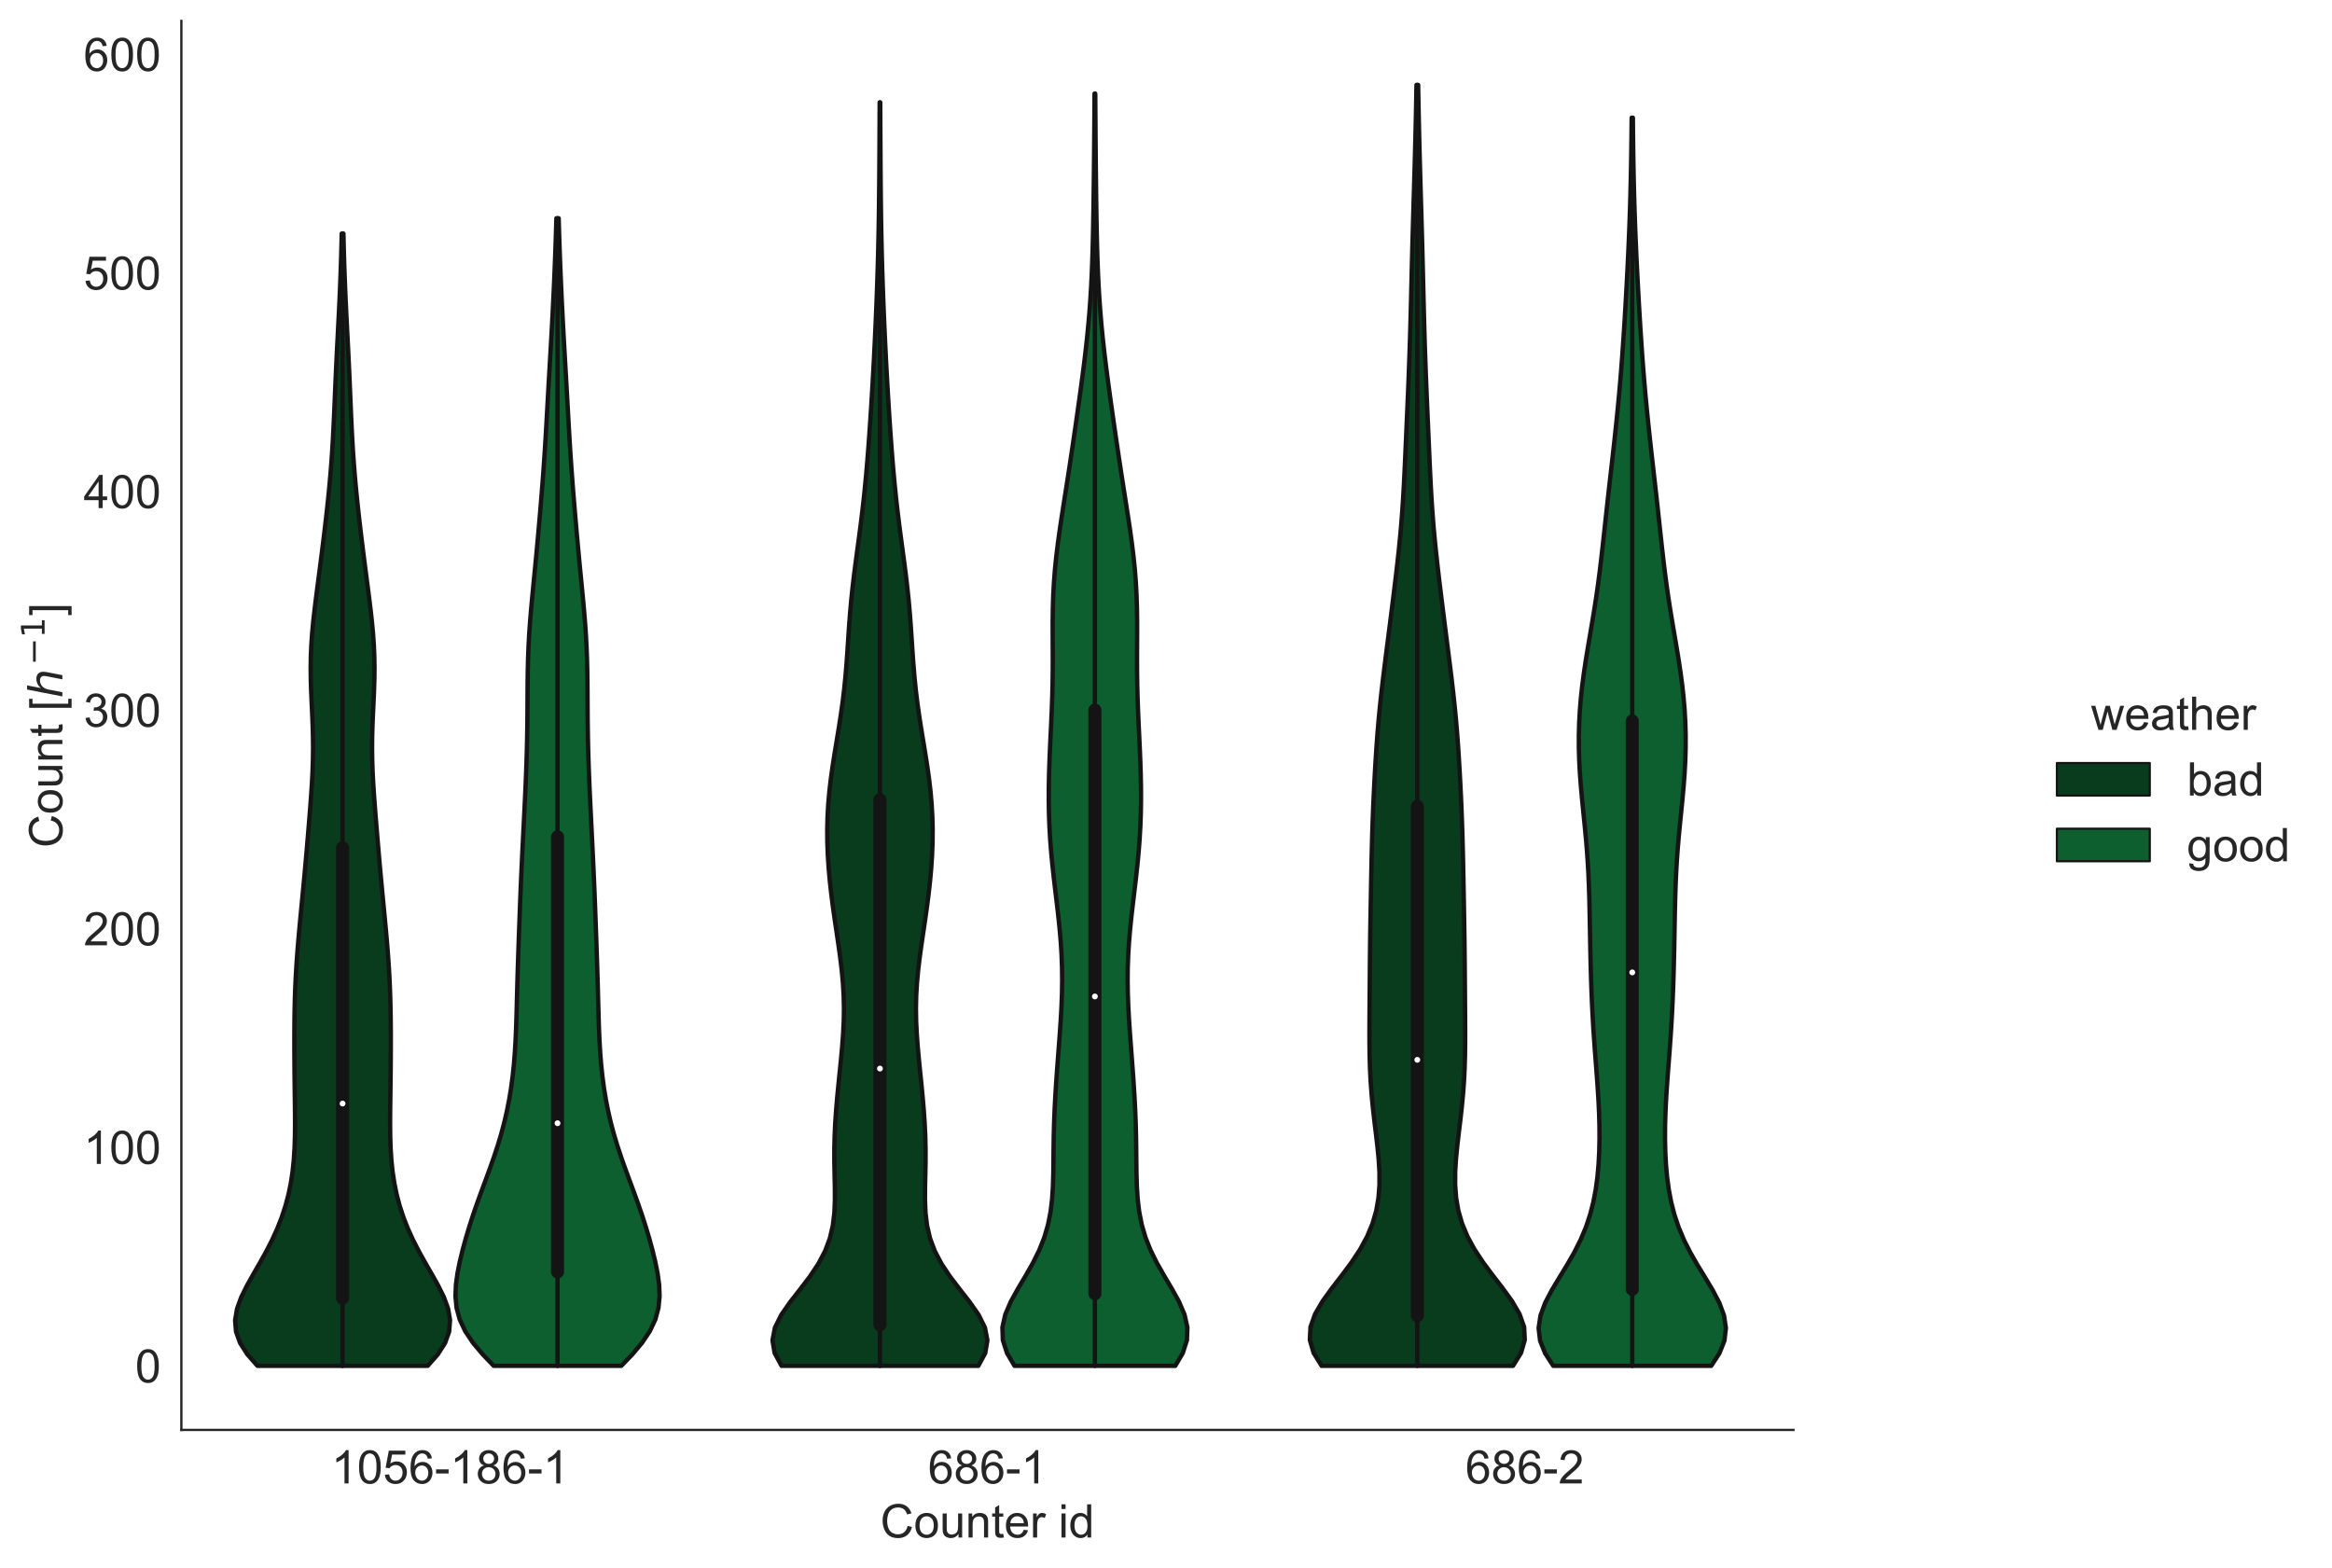 <?xml version="1.0" encoding="utf-8" standalone="no"?>
<!DOCTYPE svg PUBLIC "-//W3C//DTD SVG 1.1//EN"
  "http://www.w3.org/Graphics/SVG/1.1/DTD/svg11.dtd">
<!-- Created with matplotlib (https://matplotlib.org/) -->
<svg height="540.169pt" version="1.1" viewBox="0 0 803.52 540.169" width="803.52pt" xmlns="http://www.w3.org/2000/svg" xmlns:xlink="http://www.w3.org/1999/xlink">
 <defs>
  <style type="text/css">
*{stroke-linecap:butt;stroke-linejoin:round;white-space:pre;}
  </style>
 </defs>
 <g id="figure_1">
  <g id="patch_1">
   <path d="M 0 540.169 
L 803.52 540.169 
L 803.52 0 
L 0 0 
z
" style="fill:#ffffff;"/>
  </g>
  <g id="axes_1">
   <g id="patch_2">
    <path d="M 62.492 492.704 
L 617.962 492.704 
L 617.962 7.2 
L 62.492 7.2 
z
" style="fill:#ffffff;"/>
   </g>
   <g id="matplotlib.axis_1">
    <g id="xtick_1">
     <g id="text_1">
      <!-- 1056-186-1 -->
      <defs>
       <path d="M 37.25 0 
L 28.469 0 
L 28.469 56 
Q 25.297 52.984 20.141 49.953 
Q 14.984 46.922 10.891 45.406 
L 10.891 53.906 
Q 18.266 57.375 23.781 62.297 
Q 29.297 67.234 31.594 71.875 
L 37.25 71.875 
z
" id="ArialMT-49"/>
       <path d="M 4.156 35.297 
Q 4.156 48 6.766 55.734 
Q 9.375 63.484 14.516 67.672 
Q 19.672 71.875 27.484 71.875 
Q 33.25 71.875 37.594 69.547 
Q 41.938 67.234 44.766 62.859 
Q 47.609 58.5 49.219 52.219 
Q 50.828 45.953 50.828 35.297 
Q 50.828 22.703 48.234 14.969 
Q 45.656 7.234 40.5 3 
Q 35.359 -1.219 27.484 -1.219 
Q 17.141 -1.219 11.234 6.203 
Q 4.156 15.141 4.156 35.297 
z
M 13.188 35.297 
Q 13.188 17.672 17.312 11.828 
Q 21.438 6 27.484 6 
Q 33.547 6 37.672 11.859 
Q 41.797 17.719 41.797 35.297 
Q 41.797 52.984 37.672 58.781 
Q 33.547 64.594 27.391 64.594 
Q 21.344 64.594 17.719 59.469 
Q 13.188 52.938 13.188 35.297 
z
" id="ArialMT-48"/>
       <path d="M 4.156 18.75 
L 13.375 19.531 
Q 14.406 12.797 18.141 9.391 
Q 21.875 6 27.156 6 
Q 33.5 6 37.891 10.781 
Q 42.281 15.578 42.281 23.484 
Q 42.281 31 38.062 35.344 
Q 33.844 39.703 27 39.703 
Q 22.75 39.703 19.328 37.766 
Q 15.922 35.844 13.969 32.766 
L 5.719 33.844 
L 12.641 70.609 
L 48.25 70.609 
L 48.25 62.203 
L 19.672 62.203 
L 15.828 42.969 
Q 22.266 47.469 29.344 47.469 
Q 38.719 47.469 45.156 40.969 
Q 51.609 34.469 51.609 24.266 
Q 51.609 14.547 45.953 7.469 
Q 39.062 -1.219 27.156 -1.219 
Q 17.391 -1.219 11.203 4.25 
Q 5.031 9.719 4.156 18.75 
z
" id="ArialMT-53"/>
       <path d="M 49.75 54.047 
L 41.016 53.375 
Q 39.844 58.547 37.703 60.891 
Q 34.125 64.656 28.906 64.656 
Q 24.703 64.656 21.531 62.312 
Q 17.391 59.281 14.984 53.469 
Q 12.594 47.656 12.5 36.922 
Q 15.672 41.75 20.266 44.094 
Q 24.859 46.438 29.891 46.438 
Q 38.672 46.438 44.844 39.969 
Q 51.031 33.5 51.031 23.25 
Q 51.031 16.5 48.125 10.719 
Q 45.219 4.938 40.141 1.859 
Q 35.062 -1.219 28.609 -1.219 
Q 17.625 -1.219 10.688 6.859 
Q 3.766 14.938 3.766 33.5 
Q 3.766 54.25 11.422 63.672 
Q 18.109 71.875 29.438 71.875 
Q 37.891 71.875 43.281 67.141 
Q 48.688 62.406 49.75 54.047 
z
M 13.875 23.188 
Q 13.875 18.656 15.797 14.5 
Q 17.719 10.359 21.188 8.172 
Q 24.656 6 28.469 6 
Q 34.031 6 38.031 10.484 
Q 42.047 14.984 42.047 22.703 
Q 42.047 30.125 38.078 34.391 
Q 34.125 38.672 28.125 38.672 
Q 22.172 38.672 18.016 34.391 
Q 13.875 30.125 13.875 23.188 
z
" id="ArialMT-54"/>
       <path d="M 3.172 21.484 
L 3.172 30.328 
L 30.172 30.328 
L 30.172 21.484 
z
" id="ArialMT-45"/>
       <path d="M 17.672 38.812 
Q 12.203 40.828 9.562 44.531 
Q 6.938 48.25 6.938 53.422 
Q 6.938 61.234 12.547 66.547 
Q 18.172 71.875 27.484 71.875 
Q 36.859 71.875 42.578 66.422 
Q 48.297 60.984 48.297 53.172 
Q 48.297 48.188 45.672 44.5 
Q 43.062 40.828 37.75 38.812 
Q 44.344 36.672 47.781 31.875 
Q 51.219 27.094 51.219 20.453 
Q 51.219 11.281 44.719 5.031 
Q 38.234 -1.219 27.641 -1.219 
Q 17.047 -1.219 10.547 5.047 
Q 4.047 11.328 4.047 20.703 
Q 4.047 27.688 7.594 32.391 
Q 11.141 37.109 17.672 38.812 
z
M 15.922 53.719 
Q 15.922 48.641 19.188 45.406 
Q 22.469 42.188 27.688 42.188 
Q 32.766 42.188 36.016 45.375 
Q 39.266 48.578 39.266 53.219 
Q 39.266 58.062 35.906 61.359 
Q 32.562 64.656 27.594 64.656 
Q 22.562 64.656 19.234 61.422 
Q 15.922 58.203 15.922 53.719 
z
M 13.094 20.656 
Q 13.094 16.891 14.875 13.375 
Q 16.656 9.859 20.172 7.922 
Q 23.688 6 27.734 6 
Q 34.031 6 38.125 10.047 
Q 42.234 14.109 42.234 20.359 
Q 42.234 26.703 38.016 30.859 
Q 33.797 35.016 27.438 35.016 
Q 21.234 35.016 17.156 30.906 
Q 13.094 26.812 13.094 20.656 
z
" id="ArialMT-56"/>
      </defs>
      <g style="fill:#262626;" transform="translate(114.153 511.156)scale(0.16 -0.16)">
       <use xlink:href="#ArialMT-49"/>
       <use x="55.615" xlink:href="#ArialMT-48"/>
       <use x="111.23" xlink:href="#ArialMT-53"/>
       <use x="166.846" xlink:href="#ArialMT-54"/>
       <use x="222.461" xlink:href="#ArialMT-45"/>
       <use x="255.762" xlink:href="#ArialMT-49"/>
       <use x="311.377" xlink:href="#ArialMT-56"/>
       <use x="366.992" xlink:href="#ArialMT-54"/>
       <use x="422.607" xlink:href="#ArialMT-45"/>
       <use x="455.908" xlink:href="#ArialMT-49"/>
      </g>
     </g>
    </g>
    <g id="xtick_2">
     <g id="text_2">
      <!-- 686-1 -->
      <g style="fill:#262626;" transform="translate(319.769 511.156)scale(0.16 -0.16)">
       <use xlink:href="#ArialMT-54"/>
       <use x="55.615" xlink:href="#ArialMT-56"/>
       <use x="111.23" xlink:href="#ArialMT-54"/>
       <use x="166.846" xlink:href="#ArialMT-45"/>
       <use x="200.146" xlink:href="#ArialMT-49"/>
      </g>
     </g>
    </g>
    <g id="xtick_3">
     <g id="text_3">
      <!-- 686-2 -->
      <defs>
       <path d="M 50.344 8.453 
L 50.344 0 
L 3.031 0 
Q 2.938 3.172 4.047 6.109 
Q 5.859 10.938 9.828 15.625 
Q 13.812 20.312 21.344 26.469 
Q 33.016 36.031 37.109 41.625 
Q 41.219 47.219 41.219 52.203 
Q 41.219 57.422 37.469 61 
Q 33.734 64.594 27.734 64.594 
Q 21.391 64.594 17.578 60.781 
Q 13.766 56.984 13.719 50.25 
L 4.688 51.172 
Q 5.609 61.281 11.656 66.578 
Q 17.719 71.875 27.938 71.875 
Q 38.234 71.875 44.234 66.156 
Q 50.25 60.453 50.25 52 
Q 50.25 47.703 48.484 43.547 
Q 46.734 39.406 42.656 34.812 
Q 38.578 30.219 29.109 22.219 
Q 21.188 15.578 18.938 13.203 
Q 16.703 10.844 15.234 8.453 
z
" id="ArialMT-50"/>
      </defs>
      <g style="fill:#262626;" transform="translate(504.925 511.156)scale(0.16 -0.16)">
       <use xlink:href="#ArialMT-54"/>
       <use x="55.615" xlink:href="#ArialMT-56"/>
       <use x="111.23" xlink:href="#ArialMT-54"/>
       <use x="166.846" xlink:href="#ArialMT-45"/>
       <use x="200.146" xlink:href="#ArialMT-50"/>
      </g>
     </g>
    </g>
    <g id="text_4">
     <!-- Counter id -->
     <defs>
      <path d="M 58.797 25.094 
L 68.266 22.703 
Q 65.281 11.031 57.547 4.906 
Q 49.812 -1.219 38.625 -1.219 
Q 27.047 -1.219 19.797 3.484 
Q 12.547 8.203 8.766 17.141 
Q 4.984 26.078 4.984 36.328 
Q 4.984 47.516 9.25 55.828 
Q 13.531 64.156 21.406 68.469 
Q 29.297 72.797 38.766 72.797 
Q 49.516 72.797 56.828 67.328 
Q 64.156 61.859 67.047 51.953 
L 57.719 49.75 
Q 55.219 57.562 50.484 61.125 
Q 45.75 64.703 38.578 64.703 
Q 30.328 64.703 24.781 60.734 
Q 19.234 56.781 16.984 50.109 
Q 14.75 43.453 14.75 36.375 
Q 14.75 27.25 17.406 20.438 
Q 20.062 13.625 25.672 10.25 
Q 31.297 6.891 37.844 6.891 
Q 45.797 6.891 51.312 11.469 
Q 56.844 16.062 58.797 25.094 
z
" id="ArialMT-67"/>
      <path d="M 3.328 25.922 
Q 3.328 40.328 11.328 47.266 
Q 18.016 53.031 27.641 53.031 
Q 38.328 53.031 45.109 46.016 
Q 51.906 39.016 51.906 26.656 
Q 51.906 16.656 48.906 10.906 
Q 45.906 5.172 40.156 2 
Q 34.422 -1.172 27.641 -1.172 
Q 16.75 -1.172 10.031 5.812 
Q 3.328 12.797 3.328 25.922 
z
M 12.359 25.922 
Q 12.359 15.969 16.703 11.016 
Q 21.047 6.062 27.641 6.062 
Q 34.188 6.062 38.531 11.031 
Q 42.875 16.016 42.875 26.219 
Q 42.875 35.844 38.5 40.797 
Q 34.125 45.75 27.641 45.75 
Q 21.047 45.75 16.703 40.812 
Q 12.359 35.891 12.359 25.922 
z
" id="ArialMT-111"/>
      <path d="M 40.578 0 
L 40.578 7.625 
Q 34.516 -1.172 24.125 -1.172 
Q 19.531 -1.172 15.547 0.578 
Q 11.578 2.344 9.641 5 
Q 7.719 7.672 6.938 11.531 
Q 6.391 14.109 6.391 19.734 
L 6.391 51.859 
L 15.188 51.859 
L 15.188 23.094 
Q 15.188 16.219 15.719 13.812 
Q 16.547 10.359 19.234 8.375 
Q 21.922 6.391 25.875 6.391 
Q 29.828 6.391 33.297 8.422 
Q 36.766 10.453 38.203 13.938 
Q 39.656 17.438 39.656 24.078 
L 39.656 51.859 
L 48.438 51.859 
L 48.438 0 
z
" id="ArialMT-117"/>
      <path d="M 6.594 0 
L 6.594 51.859 
L 14.5 51.859 
L 14.5 44.484 
Q 20.219 53.031 31 53.031 
Q 35.688 53.031 39.625 51.344 
Q 43.562 49.656 45.516 46.922 
Q 47.469 44.188 48.25 40.438 
Q 48.734 37.984 48.734 31.891 
L 48.734 0 
L 39.938 0 
L 39.938 31.547 
Q 39.938 36.922 38.906 39.578 
Q 37.891 42.234 35.281 43.812 
Q 32.672 45.406 29.156 45.406 
Q 23.531 45.406 19.453 41.844 
Q 15.375 38.281 15.375 28.328 
L 15.375 0 
z
" id="ArialMT-110"/>
      <path d="M 25.781 7.859 
L 27.047 0.094 
Q 23.344 -0.688 20.406 -0.688 
Q 15.625 -0.688 12.984 0.828 
Q 10.359 2.344 9.281 4.812 
Q 8.203 7.281 8.203 15.188 
L 8.203 45.016 
L 1.766 45.016 
L 1.766 51.859 
L 8.203 51.859 
L 8.203 64.703 
L 16.938 69.969 
L 16.938 51.859 
L 25.781 51.859 
L 25.781 45.016 
L 16.938 45.016 
L 16.938 14.703 
Q 16.938 10.938 17.406 9.859 
Q 17.875 8.797 18.922 8.156 
Q 19.969 7.516 21.922 7.516 
Q 23.391 7.516 25.781 7.859 
z
" id="ArialMT-116"/>
      <path d="M 42.094 16.703 
L 51.172 15.578 
Q 49.031 7.625 43.219 3.219 
Q 37.406 -1.172 28.375 -1.172 
Q 17 -1.172 10.328 5.828 
Q 3.656 12.844 3.656 25.484 
Q 3.656 38.578 10.391 45.797 
Q 17.141 53.031 27.875 53.031 
Q 38.281 53.031 44.875 45.953 
Q 51.469 38.875 51.469 26.031 
Q 51.469 25.25 51.422 23.688 
L 12.75 23.688 
Q 13.234 15.141 17.578 10.594 
Q 21.922 6.062 28.422 6.062 
Q 33.25 6.062 36.672 8.594 
Q 40.094 11.141 42.094 16.703 
z
M 13.234 30.906 
L 42.188 30.906 
Q 41.609 37.453 38.875 40.719 
Q 34.672 45.797 27.984 45.797 
Q 21.922 45.797 17.797 41.75 
Q 13.672 37.703 13.234 30.906 
z
" id="ArialMT-101"/>
      <path d="M 6.5 0 
L 6.5 51.859 
L 14.406 51.859 
L 14.406 44 
Q 17.438 49.516 20 51.266 
Q 22.562 53.031 25.641 53.031 
Q 30.078 53.031 34.672 50.203 
L 31.641 42.047 
Q 28.422 43.953 25.203 43.953 
Q 22.312 43.953 20.016 42.219 
Q 17.719 40.484 16.75 37.406 
Q 15.281 32.719 15.281 27.156 
L 15.281 0 
z
" id="ArialMT-114"/>
      <path id="ArialMT-32"/>
      <path d="M 6.641 61.469 
L 6.641 71.578 
L 15.438 71.578 
L 15.438 61.469 
z
M 6.641 0 
L 6.641 51.859 
L 15.438 51.859 
L 15.438 0 
z
" id="ArialMT-105"/>
      <path d="M 40.234 0 
L 40.234 6.547 
Q 35.297 -1.172 25.734 -1.172 
Q 19.531 -1.172 14.328 2.25 
Q 9.125 5.672 6.266 11.797 
Q 3.422 17.922 3.422 25.875 
Q 3.422 33.641 6 39.969 
Q 8.594 46.297 13.766 49.656 
Q 18.953 53.031 25.344 53.031 
Q 30.031 53.031 33.688 51.047 
Q 37.359 49.078 39.656 45.906 
L 39.656 71.578 
L 48.391 71.578 
L 48.391 0 
z
M 12.453 25.875 
Q 12.453 15.922 16.641 10.984 
Q 20.844 6.062 26.562 6.062 
Q 32.328 6.062 36.344 10.766 
Q 40.375 15.484 40.375 25.141 
Q 40.375 35.797 36.266 40.766 
Q 32.172 45.75 26.172 45.75 
Q 20.312 45.75 16.375 40.969 
Q 12.453 36.188 12.453 25.875 
z
" id="ArialMT-100"/>
     </defs>
     <g style="fill:#262626;" transform="translate(303.32 529.789)scale(0.16 -0.16)">
      <use xlink:href="#ArialMT-67"/>
      <use x="72.217" xlink:href="#ArialMT-111"/>
      <use x="127.832" xlink:href="#ArialMT-117"/>
      <use x="183.447" xlink:href="#ArialMT-110"/>
      <use x="239.062" xlink:href="#ArialMT-116"/>
      <use x="266.846" xlink:href="#ArialMT-101"/>
      <use x="322.461" xlink:href="#ArialMT-114"/>
      <use x="355.762" xlink:href="#ArialMT-32"/>
      <use x="383.545" xlink:href="#ArialMT-105"/>
      <use x="405.762" xlink:href="#ArialMT-100"/>
     </g>
    </g>
   </g>
   <g id="matplotlib.axis_2">
    <g id="ytick_1">
     <g id="text_5">
      <!-- 0 -->
      <g style="fill:#262626;" transform="translate(46.595 476.362)scale(0.16 -0.16)">
       <use xlink:href="#ArialMT-48"/>
      </g>
     </g>
    </g>
    <g id="ytick_2">
     <g id="text_6">
      <!-- 100 -->
      <g style="fill:#262626;" transform="translate(28.8 401.043)scale(0.16 -0.16)">
       <use xlink:href="#ArialMT-49"/>
       <use x="55.615" xlink:href="#ArialMT-48"/>
       <use x="111.23" xlink:href="#ArialMT-48"/>
      </g>
     </g>
    </g>
    <g id="ytick_3">
     <g id="text_7">
      <!-- 200 -->
      <g style="fill:#262626;" transform="translate(28.8 325.725)scale(0.16 -0.16)">
       <use xlink:href="#ArialMT-50"/>
       <use x="55.615" xlink:href="#ArialMT-48"/>
       <use x="111.23" xlink:href="#ArialMT-48"/>
      </g>
     </g>
    </g>
    <g id="ytick_4">
     <g id="text_8">
      <!-- 300 -->
      <defs>
       <path d="M 4.203 18.891 
L 12.984 20.062 
Q 14.5 12.594 18.141 9.297 
Q 21.781 6 27 6 
Q 33.203 6 37.469 10.297 
Q 41.75 14.594 41.75 20.953 
Q 41.75 27 37.797 30.922 
Q 33.844 34.859 27.734 34.859 
Q 25.25 34.859 21.531 33.891 
L 22.516 41.609 
Q 23.391 41.5 23.922 41.5 
Q 29.547 41.5 34.031 44.422 
Q 38.531 47.359 38.531 53.469 
Q 38.531 58.297 35.25 61.469 
Q 31.984 64.656 26.812 64.656 
Q 21.688 64.656 18.266 61.422 
Q 14.844 58.203 13.875 51.766 
L 5.078 53.328 
Q 6.688 62.156 12.391 67.016 
Q 18.109 71.875 26.609 71.875 
Q 32.469 71.875 37.391 69.359 
Q 42.328 66.844 44.938 62.5 
Q 47.562 58.156 47.562 53.266 
Q 47.562 48.641 45.062 44.828 
Q 42.578 41.016 37.703 38.766 
Q 44.047 37.312 47.562 32.688 
Q 51.078 28.078 51.078 21.141 
Q 51.078 11.766 44.234 5.25 
Q 37.406 -1.266 26.953 -1.266 
Q 17.531 -1.266 11.297 4.344 
Q 5.078 9.969 4.203 18.891 
z
" id="ArialMT-51"/>
      </defs>
      <g style="fill:#262626;" transform="translate(28.8 250.406)scale(0.16 -0.16)">
       <use xlink:href="#ArialMT-51"/>
       <use x="55.615" xlink:href="#ArialMT-48"/>
       <use x="111.23" xlink:href="#ArialMT-48"/>
      </g>
     </g>
    </g>
    <g id="ytick_5">
     <g id="text_9">
      <!-- 400 -->
      <defs>
       <path d="M 32.328 0 
L 32.328 17.141 
L 1.266 17.141 
L 1.266 25.203 
L 33.938 71.578 
L 41.109 71.578 
L 41.109 25.203 
L 50.781 25.203 
L 50.781 17.141 
L 41.109 17.141 
L 41.109 0 
z
M 32.328 25.203 
L 32.328 57.469 
L 9.906 25.203 
z
" id="ArialMT-52"/>
      </defs>
      <g style="fill:#262626;" transform="translate(28.8 175.087)scale(0.16 -0.16)">
       <use xlink:href="#ArialMT-52"/>
       <use x="55.615" xlink:href="#ArialMT-48"/>
       <use x="111.23" xlink:href="#ArialMT-48"/>
      </g>
     </g>
    </g>
    <g id="ytick_6">
     <g id="text_10">
      <!-- 500 -->
      <g style="fill:#262626;" transform="translate(28.8 99.769)scale(0.16 -0.16)">
       <use xlink:href="#ArialMT-53"/>
       <use x="55.615" xlink:href="#ArialMT-48"/>
       <use x="111.23" xlink:href="#ArialMT-48"/>
      </g>
     </g>
    </g>
    <g id="ytick_7">
     <g id="text_11">
      <!-- 600 -->
      <g style="fill:#262626;" transform="translate(28.8 24.45)scale(0.16 -0.16)">
       <use xlink:href="#ArialMT-54"/>
       <use x="55.615" xlink:href="#ArialMT-48"/>
       <use x="111.23" xlink:href="#ArialMT-48"/>
      </g>
     </g>
    </g>
    <g id="text_12">
     <!-- Count [$h^{-1}$] -->
     <defs>
      <path d="M 6.781 -19.875 
L 6.781 71.578 
L 26.172 71.578 
L 26.172 64.312 
L 15.578 64.312 
L 15.578 -12.594 
L 26.172 -12.594 
L 26.172 -19.875 
z
" id="ArialMT-91"/>
      <path d="M 55.719 33.016 
L 49.312 0 
L 40.281 0 
L 46.688 32.672 
Q 47.125 34.969 47.359 36.719 
Q 47.609 38.484 47.609 39.5 
Q 47.609 43.609 45.016 45.891 
Q 42.438 48.188 37.797 48.188 
Q 30.562 48.188 25.266 43.297 
Q 19.969 38.422 18.406 30.328 
L 12.5 0 
L 3.516 0 
L 18.312 75.984 
L 27.297 75.984 
L 21.484 46.094 
Q 24.906 50.688 30.219 53.344 
Q 35.547 56 41.406 56 
Q 48.641 56 52.609 52.094 
Q 56.594 48.188 56.594 41.109 
Q 56.594 39.359 56.375 37.359 
Q 56.156 35.359 55.719 33.016 
z
" id="DejaVuSans-Oblique-104"/>
      <path d="M 10.594 35.5 
L 73.188 35.5 
L 73.188 27.203 
L 10.594 27.203 
z
" id="DejaVuSans-8722"/>
      <path d="M 12.406 8.297 
L 28.516 8.297 
L 28.516 63.922 
L 10.984 60.406 
L 10.984 69.391 
L 28.422 72.906 
L 38.281 72.906 
L 38.281 8.297 
L 54.391 8.297 
L 54.391 0 
L 12.406 0 
z
" id="DejaVuSans-49"/>
      <path d="M 21.297 -19.875 
L 1.906 -19.875 
L 1.906 -12.594 
L 12.5 -12.594 
L 12.5 64.312 
L 1.906 64.312 
L 1.906 71.578 
L 21.297 71.578 
z
" id="ArialMT-93"/>
     </defs>
     <g style="fill:#262626;" transform="translate(21.6 292.112)rotate(-90)scale(0.16 -0.16)">
      <use transform="translate(0 0.684)" xlink:href="#ArialMT-67"/>
      <use transform="translate(72.217 0.684)" xlink:href="#ArialMT-111"/>
      <use transform="translate(127.832 0.684)" xlink:href="#ArialMT-117"/>
      <use transform="translate(183.447 0.684)" xlink:href="#ArialMT-110"/>
      <use transform="translate(239.062 0.684)" xlink:href="#ArialMT-116"/>
      <use transform="translate(266.846 0.684)" xlink:href="#ArialMT-32"/>
      <use transform="translate(294.629 0.684)" xlink:href="#ArialMT-91"/>
      <use transform="translate(322.412 0.684)" xlink:href="#DejaVuSans-Oblique-104"/>
      <use transform="translate(393.239 38.966)scale(0.7)" xlink:href="#DejaVuSans-8722"/>
      <use transform="translate(451.891 38.966)scale(0.7)" xlink:href="#DejaVuSans-49"/>
      <use transform="translate(499.162 0.684)" xlink:href="#ArialMT-93"/>
     </g>
    </g>
   </g>
   <g id="PolyCollection_1">
    <defs>
     <path d="M 147.366 -69.533 
L 88.713 -69.533 
L 85.237 -73.474 
L 82.721 -77.415 
L 81.312 -81.356 
L 81.008 -85.297 
L 81.681 -89.238 
L 83.113 -93.179 
L 85.053 -97.12 
L 87.257 -101.061 
L 89.529 -105.002 
L 91.721 -108.943 
L 93.741 -112.883 
L 95.535 -116.824 
L 97.08 -120.765 
L 98.369 -124.706 
L 99.41 -128.647 
L 100.218 -132.588 
L 100.813 -136.529 
L 101.222 -140.47 
L 101.477 -144.411 
L 101.61 -148.352 
L 101.656 -152.293 
L 101.645 -156.233 
L 101.602 -160.174 
L 101.55 -164.115 
L 101.499 -168.056 
L 101.458 -171.997 
L 101.43 -175.938 
L 101.415 -179.879 
L 101.417 -183.82 
L 101.441 -187.761 
L 101.493 -191.702 
L 101.583 -195.643 
L 101.716 -199.584 
L 101.899 -203.524 
L 102.131 -207.465 
L 102.408 -211.406 
L 102.725 -215.347 
L 103.072 -219.288 
L 103.439 -223.229 
L 103.817 -227.17 
L 104.198 -231.111 
L 104.574 -235.052 
L 104.941 -238.993 
L 105.297 -242.934 
L 105.643 -246.875 
L 105.979 -250.815 
L 106.309 -254.756 
L 106.632 -258.697 
L 106.944 -262.638 
L 107.235 -266.579 
L 107.489 -270.52 
L 107.69 -274.461 
L 107.821 -278.402 
L 107.87 -282.343 
L 107.836 -286.284 
L 107.727 -290.225 
L 107.564 -294.166 
L 107.378 -298.106 
L 107.204 -302.047 
L 107.079 -305.988 
L 107.035 -309.929 
L 107.091 -313.87 
L 107.259 -317.811 
L 107.532 -321.752 
L 107.897 -325.693 
L 108.332 -329.634 
L 108.813 -333.575 
L 109.318 -337.516 
L 109.832 -341.457 
L 110.344 -345.397 
L 110.848 -349.338 
L 111.34 -353.279 
L 111.82 -357.22 
L 112.282 -361.161 
L 112.724 -365.102 
L 113.139 -369.043 
L 113.524 -372.984 
L 113.873 -376.925 
L 114.184 -380.866 
L 114.457 -384.807 
L 114.694 -388.747 
L 114.9 -392.688 
L 115.084 -396.629 
L 115.255 -400.57 
L 115.42 -404.511 
L 115.588 -408.452 
L 115.765 -412.393 
L 115.951 -416.334 
L 116.146 -420.275 
L 116.348 -424.216 
L 116.551 -428.157 
L 116.751 -432.098 
L 116.941 -436.038 
L 117.118 -439.979 
L 117.279 -443.92 
L 117.421 -447.861 
L 117.545 -451.802 
L 117.65 -455.743 
L 117.738 -459.684 
L 118.341 -459.684 
L 118.341 -459.684 
L 118.429 -455.743 
L 118.534 -451.802 
L 118.658 -447.861 
L 118.8 -443.92 
L 118.961 -439.979 
L 119.138 -436.038 
L 119.328 -432.098 
L 119.527 -428.157 
L 119.731 -424.216 
L 119.933 -420.275 
L 120.128 -416.334 
L 120.314 -412.393 
L 120.49 -408.452 
L 120.659 -404.511 
L 120.824 -400.57 
L 120.994 -396.629 
L 121.179 -392.688 
L 121.385 -388.747 
L 121.622 -384.807 
L 121.895 -380.866 
L 122.206 -376.925 
L 122.555 -372.984 
L 122.94 -369.043 
L 123.355 -365.102 
L 123.797 -361.161 
L 124.259 -357.22 
L 124.738 -353.279 
L 125.231 -349.338 
L 125.735 -345.397 
L 126.247 -341.457 
L 126.761 -337.516 
L 127.266 -333.575 
L 127.747 -329.634 
L 128.182 -325.693 
L 128.547 -321.752 
L 128.82 -317.811 
L 128.988 -313.87 
L 129.044 -309.929 
L 129 -305.988 
L 128.875 -302.047 
L 128.701 -298.106 
L 128.515 -294.166 
L 128.352 -290.225 
L 128.243 -286.284 
L 128.209 -282.343 
L 128.258 -278.402 
L 128.389 -274.461 
L 128.59 -270.52 
L 128.844 -266.579 
L 129.135 -262.638 
L 129.447 -258.697 
L 129.77 -254.756 
L 130.1 -250.815 
L 130.436 -246.875 
L 130.781 -242.934 
L 131.138 -238.993 
L 131.505 -235.052 
L 131.881 -231.111 
L 132.261 -227.17 
L 132.639 -223.229 
L 133.007 -219.288 
L 133.354 -215.347 
L 133.671 -211.406 
L 133.948 -207.465 
L 134.18 -203.524 
L 134.363 -199.584 
L 134.496 -195.643 
L 134.585 -191.702 
L 134.638 -187.761 
L 134.662 -183.82 
L 134.664 -179.879 
L 134.649 -175.938 
L 134.621 -171.997 
L 134.58 -168.056 
L 134.529 -164.115 
L 134.476 -160.174 
L 134.434 -156.233 
L 134.423 -152.293 
L 134.469 -148.352 
L 134.602 -144.411 
L 134.857 -140.47 
L 135.266 -136.529 
L 135.861 -132.588 
L 136.669 -128.647 
L 137.71 -124.706 
L 138.999 -120.765 
L 140.544 -116.824 
L 142.338 -112.883 
L 144.358 -108.943 
L 146.55 -105.002 
L 148.821 -101.061 
L 151.026 -97.12 
L 152.966 -93.179 
L 154.398 -89.238 
L 155.071 -85.297 
L 154.767 -81.356 
L 153.358 -77.415 
L 150.842 -73.474 
L 147.366 -69.533 
z
" id="m00d2bb614e" style="stroke:#141414;stroke-width:1.5;"/>
    </defs>
    <g clip-path="url(#pf7dcc74d59)">
     <use style="fill:#083c1d;stroke:#141414;stroke-width:1.5;" x="0" xlink:href="#m00d2bb614e" y="540.169"/>
    </g>
   </g>
   <g id="PolyCollection_2">
    <defs>
     <path d="M 214.084 -69.533 
L 170.12 -69.533 
L 166.286 -73.528 
L 162.933 -77.522 
L 160.269 -81.516 
L 158.4 -85.51 
L 157.319 -89.504 
L 156.931 -93.498 
L 157.088 -97.493 
L 157.633 -101.487 
L 158.436 -105.481 
L 159.406 -109.475 
L 160.496 -113.469 
L 161.689 -117.463 
L 162.979 -121.458 
L 164.358 -125.452 
L 165.805 -129.446 
L 167.285 -133.44 
L 168.755 -137.434 
L 170.17 -141.428 
L 171.491 -145.423 
L 172.691 -149.417 
L 173.754 -153.411 
L 174.677 -157.405 
L 175.461 -161.399 
L 176.114 -165.393 
L 176.645 -169.388 
L 177.064 -173.382 
L 177.385 -177.376 
L 177.625 -181.37 
L 177.802 -185.364 
L 177.935 -189.358 
L 178.045 -193.353 
L 178.148 -197.347 
L 178.255 -201.341 
L 178.372 -205.335 
L 178.5 -209.329 
L 178.636 -213.324 
L 178.777 -217.318 
L 178.921 -221.312 
L 179.068 -225.306 
L 179.22 -229.3 
L 179.38 -233.294 
L 179.55 -237.289 
L 179.729 -241.283 
L 179.917 -245.277 
L 180.112 -249.271 
L 180.312 -253.265 
L 180.512 -257.259 
L 180.71 -261.254 
L 180.903 -265.248 
L 181.084 -269.242 
L 181.25 -273.236 
L 181.395 -277.23 
L 181.517 -281.224 
L 181.611 -285.219 
L 181.679 -289.213 
L 181.721 -293.207 
L 181.747 -297.201 
L 181.765 -301.195 
L 181.793 -305.189 
L 181.847 -309.184 
L 181.944 -313.178 
L 182.096 -317.172 
L 182.309 -321.166 
L 182.581 -325.16 
L 182.904 -329.154 
L 183.265 -333.149 
L 183.647 -337.143 
L 184.037 -341.137 
L 184.426 -345.131 
L 184.807 -349.125 
L 185.177 -353.119 
L 185.538 -357.114 
L 185.888 -361.108 
L 186.229 -365.102 
L 186.56 -369.096 
L 186.878 -373.09 
L 187.18 -377.085 
L 187.464 -381.079 
L 187.729 -385.073 
L 187.977 -389.067 
L 188.211 -393.061 
L 188.436 -397.055 
L 188.658 -401.05 
L 188.882 -405.044 
L 189.109 -409.038 
L 189.34 -413.032 
L 189.572 -417.026 
L 189.803 -421.02 
L 190.028 -425.015 
L 190.245 -429.009 
L 190.453 -433.003 
L 190.649 -436.997 
L 190.834 -440.991 
L 191.008 -444.985 
L 191.171 -448.98 
L 191.323 -452.974 
L 191.463 -456.968 
L 191.589 -460.962 
L 191.701 -464.956 
L 192.504 -464.956 
L 192.504 -464.956 
L 192.615 -460.962 
L 192.742 -456.968 
L 192.881 -452.974 
L 193.033 -448.98 
L 193.196 -444.985 
L 193.37 -440.991 
L 193.555 -436.997 
L 193.752 -433.003 
L 193.959 -429.009 
L 194.176 -425.015 
L 194.401 -421.02 
L 194.632 -417.026 
L 194.864 -413.032 
L 195.095 -409.038 
L 195.322 -405.044 
L 195.546 -401.05 
L 195.768 -397.055 
L 195.994 -393.061 
L 196.227 -389.067 
L 196.475 -385.073 
L 196.74 -381.079 
L 197.024 -377.085 
L 197.326 -373.09 
L 197.644 -369.096 
L 197.975 -365.102 
L 198.316 -361.108 
L 198.667 -357.114 
L 199.027 -353.119 
L 199.397 -349.125 
L 199.778 -345.131 
L 200.167 -341.137 
L 200.557 -337.143 
L 200.94 -333.149 
L 201.3 -329.154 
L 201.623 -325.16 
L 201.896 -321.166 
L 202.109 -317.172 
L 202.261 -313.178 
L 202.357 -309.184 
L 202.411 -305.189 
L 202.439 -301.195 
L 202.458 -297.201 
L 202.483 -293.207 
L 202.526 -289.213 
L 202.593 -285.219 
L 202.687 -281.224 
L 202.809 -277.23 
L 202.954 -273.236 
L 203.12 -269.242 
L 203.302 -265.248 
L 203.494 -261.254 
L 203.692 -257.259 
L 203.893 -253.265 
L 204.092 -249.271 
L 204.287 -245.277 
L 204.475 -241.283 
L 204.654 -237.289 
L 204.824 -233.294 
L 204.984 -229.3 
L 205.136 -225.306 
L 205.284 -221.312 
L 205.428 -217.318 
L 205.568 -213.324 
L 205.704 -209.329 
L 205.832 -205.335 
L 205.949 -201.341 
L 206.056 -197.347 
L 206.159 -193.353 
L 206.269 -189.358 
L 206.402 -185.364 
L 206.579 -181.37 
L 206.819 -177.376 
L 207.14 -173.382 
L 207.56 -169.388 
L 208.09 -165.393 
L 208.743 -161.399 
L 209.527 -157.405 
L 210.45 -153.411 
L 211.513 -149.417 
L 212.713 -145.423 
L 214.034 -141.428 
L 215.449 -137.434 
L 216.919 -133.44 
L 218.4 -129.446 
L 219.846 -125.452 
L 221.225 -121.458 
L 222.515 -117.463 
L 223.708 -113.469 
L 224.798 -109.475 
L 225.768 -105.481 
L 226.571 -101.487 
L 227.117 -97.493 
L 227.273 -93.498 
L 226.885 -89.504 
L 225.805 -85.51 
L 223.935 -81.516 
L 221.272 -77.522 
L 217.918 -73.528 
L 214.084 -69.533 
z
" id="m2362e263ff" style="stroke:#141414;stroke-width:1.5;"/>
    </defs>
    <g clip-path="url(#pf7dcc74d59)">
     <use style="fill:#0e5f2f;stroke:#141414;stroke-width:1.5;" x="0" xlink:href="#m2362e263ff" y="540.169"/>
    </g>
   </g>
   <g id="PolyCollection_3">
    <defs>
     <path d="M 337.099 -69.533 
L 269.293 -69.533 
L 266.914 -73.931 
L 266.165 -78.328 
L 267.019 -82.726 
L 269.2 -87.123 
L 272.263 -91.52 
L 275.702 -95.918 
L 279.056 -100.315 
L 281.986 -104.712 
L 284.298 -109.11 
L 285.94 -113.507 
L 286.965 -117.905 
L 287.493 -122.302 
L 287.673 -126.699 
L 287.651 -131.097 
L 287.553 -135.494 
L 287.473 -139.892 
L 287.471 -144.289 
L 287.571 -148.686 
L 287.778 -153.084 
L 288.078 -157.481 
L 288.451 -161.879 
L 288.875 -166.276 
L 289.324 -170.673 
L 289.767 -175.071 
L 290.172 -179.468 
L 290.501 -183.866 
L 290.717 -188.263 
L 290.787 -192.66 
L 290.694 -197.058 
L 290.436 -201.455 
L 290.028 -205.853 
L 289.5 -210.25 
L 288.89 -214.647 
L 288.241 -219.045 
L 287.591 -223.442 
L 286.971 -227.839 
L 286.407 -232.237 
L 285.919 -236.634 
L 285.523 -241.032 
L 285.234 -245.429 
L 285.064 -249.826 
L 285.026 -254.224 
L 285.128 -258.621 
L 285.374 -263.019 
L 285.76 -267.416 
L 286.273 -271.813 
L 286.89 -276.211 
L 287.58 -280.608 
L 288.305 -285.006 
L 289.027 -289.403 
L 289.71 -293.8 
L 290.325 -298.198 
L 290.857 -302.595 
L 291.302 -306.993 
L 291.67 -311.39 
L 291.984 -315.787 
L 292.274 -320.185 
L 292.572 -324.582 
L 292.908 -328.979 
L 293.302 -333.377 
L 293.761 -337.774 
L 294.282 -342.172 
L 294.848 -346.569 
L 295.439 -350.966 
L 296.03 -355.364 
L 296.603 -359.761 
L 297.143 -364.159 
L 297.64 -368.556 
L 298.093 -372.953 
L 298.503 -377.351 
L 298.877 -381.748 
L 299.222 -386.146 
L 299.542 -390.543 
L 299.845 -394.94 
L 300.132 -399.338 
L 300.405 -403.735 
L 300.664 -408.133 
L 300.91 -412.53 
L 301.143 -416.927 
L 301.363 -421.325 
L 301.571 -425.722 
L 301.767 -430.119 
L 301.95 -434.517 
L 302.121 -438.914 
L 302.276 -443.312 
L 302.416 -447.709 
L 302.539 -452.106 
L 302.645 -456.504 
L 302.734 -460.901 
L 302.807 -465.299 
L 302.866 -469.696 
L 302.913 -474.093 
L 302.952 -478.491 
L 302.983 -482.888 
L 303.01 -487.286 
L 303.033 -491.683 
L 303.055 -496.08 
L 303.075 -500.478 
L 303.095 -504.875 
L 303.297 -504.875 
L 303.297 -504.875 
L 303.317 -500.478 
L 303.337 -496.08 
L 303.359 -491.683 
L 303.382 -487.286 
L 303.409 -482.888 
L 303.44 -478.491 
L 303.479 -474.093 
L 303.526 -469.696 
L 303.585 -465.299 
L 303.658 -460.901 
L 303.747 -456.504 
L 303.853 -452.106 
L 303.976 -447.709 
L 304.116 -443.312 
L 304.271 -438.914 
L 304.442 -434.517 
L 304.625 -430.119 
L 304.821 -425.722 
L 305.029 -421.325 
L 305.249 -416.927 
L 305.482 -412.53 
L 305.728 -408.133 
L 305.987 -403.735 
L 306.26 -399.338 
L 306.547 -394.94 
L 306.85 -390.543 
L 307.17 -386.146 
L 307.515 -381.748 
L 307.889 -377.351 
L 308.299 -372.953 
L 308.752 -368.556 
L 309.249 -364.159 
L 309.789 -359.761 
L 310.362 -355.364 
L 310.953 -350.966 
L 311.544 -346.569 
L 312.11 -342.172 
L 312.631 -337.774 
L 313.09 -333.377 
L 313.484 -328.979 
L 313.82 -324.582 
L 314.118 -320.185 
L 314.408 -315.787 
L 314.722 -311.39 
L 315.09 -306.993 
L 315.535 -302.595 
L 316.067 -298.198 
L 316.682 -293.8 
L 317.365 -289.403 
L 318.087 -285.006 
L 318.812 -280.608 
L 319.502 -276.211 
L 320.119 -271.813 
L 320.632 -267.416 
L 321.018 -263.019 
L 321.264 -258.621 
L 321.366 -254.224 
L 321.328 -249.826 
L 321.158 -245.429 
L 320.869 -241.032 
L 320.473 -236.634 
L 319.985 -232.237 
L 319.421 -227.839 
L 318.801 -223.442 
L 318.151 -219.045 
L 317.502 -214.647 
L 316.892 -210.25 
L 316.364 -205.853 
L 315.956 -201.455 
L 315.698 -197.058 
L 315.605 -192.66 
L 315.675 -188.263 
L 315.891 -183.866 
L 316.22 -179.468 
L 316.625 -175.071 
L 317.068 -170.673 
L 317.517 -166.276 
L 317.941 -161.879 
L 318.314 -157.481 
L 318.614 -153.084 
L 318.821 -148.686 
L 318.921 -144.289 
L 318.919 -139.892 
L 318.839 -135.494 
L 318.741 -131.097 
L 318.719 -126.699 
L 318.899 -122.302 
L 319.427 -117.905 
L 320.452 -113.507 
L 322.094 -109.11 
L 324.406 -104.712 
L 327.336 -100.315 
L 330.69 -95.918 
L 334.129 -91.52 
L 337.192 -87.123 
L 339.374 -82.726 
L 340.227 -78.328 
L 339.478 -73.931 
L 337.099 -69.533 
z
" id="m43199709ba" style="stroke:#141414;stroke-width:1.5;"/>
    </defs>
    <g clip-path="url(#pf7dcc74d59)">
     <use style="fill:#083c1d;stroke:#141414;stroke-width:1.5;" x="0" xlink:href="#m43199709ba" y="540.169"/>
    </g>
   </g>
   <g id="PolyCollection_4">
    <defs>
     <path d="M 404.956 -69.533 
L 349.561 -69.533 
L 346.96 -73.961 
L 345.543 -78.389 
L 345.388 -82.817 
L 346.389 -87.245 
L 348.286 -91.672 
L 350.73 -96.1 
L 353.364 -100.528 
L 355.884 -104.956 
L 358.078 -109.384 
L 359.832 -113.812 
L 361.125 -118.239 
L 361.995 -122.667 
L 362.522 -127.095 
L 362.802 -131.523 
L 362.927 -135.951 
L 362.979 -140.379 
L 363.018 -144.806 
L 363.088 -149.234 
L 363.209 -153.662 
L 363.388 -158.09 
L 363.622 -162.518 
L 363.901 -166.945 
L 364.214 -171.373 
L 364.547 -175.801 
L 364.886 -180.229 
L 365.214 -184.657 
L 365.51 -189.085 
L 365.75 -193.512 
L 365.914 -197.94 
L 365.979 -202.368 
L 365.931 -206.796 
L 365.766 -211.224 
L 365.487 -215.652 
L 365.107 -220.079 
L 364.649 -224.507 
L 364.139 -228.935 
L 363.607 -233.363 
L 363.086 -237.791 
L 362.602 -242.218 
L 362.18 -246.646 
L 361.838 -251.074 
L 361.586 -255.502 
L 361.427 -259.93 
L 361.358 -264.358 
L 361.371 -268.785 
L 361.455 -273.213 
L 361.596 -277.641 
L 361.779 -282.069 
L 361.985 -286.497 
L 362.195 -290.925 
L 362.389 -295.352 
L 362.55 -299.78 
L 362.663 -304.208 
L 362.724 -308.636 
L 362.739 -313.064 
L 362.723 -317.491 
L 362.702 -321.919 
L 362.706 -326.347 
L 362.766 -330.775 
L 362.909 -335.203 
L 363.152 -339.631 
L 363.502 -344.058 
L 363.955 -348.486 
L 364.498 -352.914 
L 365.111 -357.342 
L 365.772 -361.77 
L 366.459 -366.198 
L 367.155 -370.625 
L 367.848 -375.053 
L 368.53 -379.481 
L 369.198 -383.909 
L 369.854 -388.337 
L 370.499 -392.764 
L 371.134 -397.192 
L 371.76 -401.62 
L 372.373 -406.048 
L 372.968 -410.476 
L 373.536 -414.904 
L 374.068 -419.331 
L 374.556 -423.759 
L 374.993 -428.187 
L 375.374 -432.615 
L 375.697 -437.043 
L 375.965 -441.471 
L 376.181 -445.898 
L 376.353 -450.326 
L 376.489 -454.754 
L 376.596 -459.182 
L 376.683 -463.61 
L 376.755 -468.037 
L 376.818 -472.465 
L 376.873 -476.893 
L 376.923 -481.321 
L 376.968 -485.749 
L 377.009 -490.177 
L 377.047 -494.604 
L 377.081 -499.032 
L 377.112 -503.46 
L 377.14 -507.888 
L 377.377 -507.888 
L 377.377 -507.888 
L 377.405 -503.46 
L 377.436 -499.032 
L 377.47 -494.604 
L 377.508 -490.177 
L 377.549 -485.749 
L 377.594 -481.321 
L 377.644 -476.893 
L 377.7 -472.465 
L 377.762 -468.037 
L 377.834 -463.61 
L 377.921 -459.182 
L 378.029 -454.754 
L 378.164 -450.326 
L 378.336 -445.898 
L 378.553 -441.471 
L 378.82 -437.043 
L 379.143 -432.615 
L 379.524 -428.187 
L 379.961 -423.759 
L 380.449 -419.331 
L 380.982 -414.904 
L 381.55 -410.476 
L 382.144 -406.048 
L 382.757 -401.62 
L 383.383 -397.192 
L 384.018 -392.764 
L 384.663 -388.337 
L 385.319 -383.909 
L 385.987 -379.481 
L 386.669 -375.053 
L 387.362 -370.625 
L 388.058 -366.198 
L 388.746 -361.77 
L 389.406 -357.342 
L 390.02 -352.914 
L 390.562 -348.486 
L 391.016 -344.058 
L 391.365 -339.631 
L 391.608 -335.203 
L 391.751 -330.775 
L 391.812 -326.347 
L 391.816 -321.919 
L 391.795 -317.491 
L 391.779 -313.064 
L 391.793 -308.636 
L 391.854 -304.208 
L 391.967 -299.78 
L 392.128 -295.352 
L 392.322 -290.925 
L 392.533 -286.497 
L 392.739 -282.069 
L 392.921 -277.641 
L 393.062 -273.213 
L 393.146 -268.785 
L 393.159 -264.358 
L 393.09 -259.93 
L 392.932 -255.502 
L 392.679 -251.074 
L 392.337 -246.646 
L 391.915 -242.218 
L 391.432 -237.791 
L 390.91 -233.363 
L 390.379 -228.935 
L 389.868 -224.507 
L 389.41 -220.079 
L 389.03 -215.652 
L 388.751 -211.224 
L 388.586 -206.796 
L 388.539 -202.368 
L 388.604 -197.94 
L 388.767 -193.512 
L 389.008 -189.085 
L 389.303 -184.657 
L 389.631 -180.229 
L 389.97 -175.801 
L 390.303 -171.373 
L 390.616 -166.945 
L 390.895 -162.518 
L 391.129 -158.09 
L 391.308 -153.662 
L 391.429 -149.234 
L 391.499 -144.806 
L 391.539 -140.379 
L 391.59 -135.951 
L 391.715 -131.523 
L 391.995 -127.095 
L 392.522 -122.667 
L 393.393 -118.239 
L 394.685 -113.812 
L 396.44 -109.384 
L 398.633 -104.956 
L 401.154 -100.528 
L 403.788 -96.1 
L 406.232 -91.672 
L 408.128 -87.245 
L 409.129 -82.817 
L 408.975 -78.389 
L 407.557 -73.961 
L 404.956 -69.533 
z
" id="md47848752d" style="stroke:#141414;stroke-width:1.5;"/>
    </defs>
    <g clip-path="url(#pf7dcc74d59)">
     <use style="fill:#0e5f2f;stroke:#141414;stroke-width:1.5;" x="0" xlink:href="#md47848752d" y="540.169"/>
    </g>
   </g>
   <g id="PolyCollection_5">
    <defs>
     <path d="M 521.329 -69.533 
L 455.376 -69.533 
L 452.618 -73.992 
L 451.321 -78.45 
L 451.539 -82.908 
L 453.111 -87.366 
L 455.711 -91.825 
L 458.934 -96.283 
L 462.375 -100.741 
L 465.691 -105.199 
L 468.637 -109.658 
L 471.067 -114.116 
L 472.923 -118.574 
L 474.21 -123.032 
L 474.98 -127.491 
L 475.31 -131.949 
L 475.293 -136.407 
L 475.02 -140.865 
L 474.581 -145.324 
L 474.057 -149.782 
L 473.517 -154.24 
L 473.015 -158.698 
L 472.59 -163.157 
L 472.264 -167.615 
L 472.042 -172.073 
L 471.914 -176.531 
L 471.86 -180.99 
L 471.855 -185.448 
L 471.877 -189.906 
L 471.909 -194.365 
L 471.941 -198.823 
L 471.974 -203.281 
L 472.009 -207.739 
L 472.051 -212.198 
L 472.105 -216.656 
L 472.171 -221.114 
L 472.245 -225.572 
L 472.324 -230.031 
L 472.406 -234.489 
L 472.49 -238.947 
L 472.58 -243.405 
L 472.681 -247.864 
L 472.8 -252.322 
L 472.943 -256.78 
L 473.113 -261.238 
L 473.308 -265.697 
L 473.528 -270.155 
L 473.77 -274.613 
L 474.038 -279.071 
L 474.335 -283.53 
L 474.671 -287.988 
L 475.053 -292.446 
L 475.483 -296.904 
L 475.961 -301.363 
L 476.478 -305.821 
L 477.025 -310.279 
L 477.589 -314.737 
L 478.159 -319.196 
L 478.728 -323.654 
L 479.294 -328.112 
L 479.853 -332.57 
L 480.404 -337.029 
L 480.943 -341.487 
L 481.462 -345.945 
L 481.95 -350.403 
L 482.399 -354.862 
L 482.799 -359.32 
L 483.147 -363.778 
L 483.445 -368.236 
L 483.702 -372.695 
L 483.927 -377.153 
L 484.134 -381.611 
L 484.331 -386.069 
L 484.527 -390.528 
L 484.724 -394.986 
L 484.92 -399.444 
L 485.111 -403.903 
L 485.295 -408.361 
L 485.468 -412.819 
L 485.629 -417.277 
L 485.776 -421.736 
L 485.911 -426.194 
L 486.034 -430.652 
L 486.148 -435.11 
L 486.256 -439.569 
L 486.363 -444.027 
L 486.471 -448.485 
L 486.583 -452.943 
L 486.701 -457.402 
L 486.825 -461.86 
L 486.953 -466.318 
L 487.083 -470.776 
L 487.214 -475.235 
L 487.342 -479.693 
L 487.467 -484.151 
L 487.586 -488.609 
L 487.698 -493.068 
L 487.802 -497.526 
L 487.898 -501.984 
L 487.984 -506.442 
L 488.061 -510.901 
L 488.644 -510.901 
L 488.644 -510.901 
L 488.721 -506.442 
L 488.807 -501.984 
L 488.903 -497.526 
L 489.007 -493.068 
L 489.119 -488.609 
L 489.239 -484.151 
L 489.363 -479.693 
L 489.491 -475.235 
L 489.622 -470.776 
L 489.752 -466.318 
L 489.88 -461.86 
L 490.004 -457.402 
L 490.122 -452.943 
L 490.235 -448.485 
L 490.342 -444.027 
L 490.449 -439.569 
L 490.557 -435.11 
L 490.671 -430.652 
L 490.794 -426.194 
L 490.929 -421.736 
L 491.076 -417.277 
L 491.237 -412.819 
L 491.41 -408.361 
L 491.594 -403.903 
L 491.786 -399.444 
L 491.981 -394.986 
L 492.178 -390.528 
L 492.374 -386.069 
L 492.572 -381.611 
L 492.778 -377.153 
L 493.003 -372.695 
L 493.26 -368.236 
L 493.558 -363.778 
L 493.906 -359.32 
L 494.306 -354.862 
L 494.755 -350.403 
L 495.243 -345.945 
L 495.762 -341.487 
L 496.301 -337.029 
L 496.852 -332.57 
L 497.412 -328.112 
L 497.977 -323.654 
L 498.547 -319.196 
L 499.116 -314.737 
L 499.68 -310.279 
L 500.227 -305.821 
L 500.744 -301.363 
L 501.222 -296.904 
L 501.653 -292.446 
L 502.034 -287.988 
L 502.37 -283.53 
L 502.667 -279.071 
L 502.935 -274.613 
L 503.177 -270.155 
L 503.397 -265.697 
L 503.592 -261.238 
L 503.762 -256.78 
L 503.905 -252.322 
L 504.024 -247.864 
L 504.125 -243.405 
L 504.215 -238.947 
L 504.299 -234.489 
L 504.381 -230.031 
L 504.46 -225.572 
L 504.534 -221.114 
L 504.6 -216.656 
L 504.654 -212.198 
L 504.696 -207.739 
L 504.732 -203.281 
L 504.764 -198.823 
L 504.796 -194.365 
L 504.828 -189.906 
L 504.85 -185.448 
L 504.845 -180.99 
L 504.791 -176.531 
L 504.663 -172.073 
L 504.441 -167.615 
L 504.115 -163.157 
L 503.69 -158.698 
L 503.188 -154.24 
L 502.648 -149.782 
L 502.124 -145.324 
L 501.685 -140.865 
L 501.412 -136.407 
L 501.395 -131.949 
L 501.725 -127.491 
L 502.495 -123.032 
L 503.782 -118.574 
L 505.638 -114.116 
L 508.068 -109.658 
L 511.014 -105.199 
L 514.33 -100.741 
L 517.771 -96.283 
L 520.994 -91.825 
L 523.594 -87.366 
L 525.166 -82.908 
L 525.384 -78.45 
L 524.087 -73.992 
L 521.329 -69.533 
z
" id="m364a1eec0a" style="stroke:#141414;stroke-width:1.5;"/>
    </defs>
    <g clip-path="url(#pf7dcc74d59)">
     <use style="fill:#083c1d;stroke:#141414;stroke-width:1.5;" x="0" xlink:href="#m364a1eec0a" y="540.169"/>
    </g>
   </g>
   <g id="PolyCollection_6">
    <defs>
     <path d="M 589.63 -69.533 
L 535.2 -69.533 
L 532.376 -73.877 
L 530.652 -78.222 
L 530.145 -82.566 
L 530.799 -86.91 
L 532.409 -91.254 
L 534.679 -95.598 
L 537.287 -99.942 
L 539.945 -104.286 
L 542.436 -108.631 
L 544.622 -112.975 
L 546.444 -117.319 
L 547.897 -121.663 
L 549.011 -126.007 
L 549.834 -130.351 
L 550.417 -134.695 
L 550.804 -139.04 
L 551.032 -143.384 
L 551.126 -147.728 
L 551.105 -152.072 
L 550.986 -156.416 
L 550.784 -160.76 
L 550.516 -165.104 
L 550.205 -169.448 
L 549.873 -173.793 
L 549.541 -178.137 
L 549.227 -182.481 
L 548.944 -186.825 
L 548.698 -191.169 
L 548.49 -195.513 
L 548.317 -199.857 
L 548.176 -204.202 
L 548.06 -208.546 
L 547.964 -212.89 
L 547.882 -217.234 
L 547.806 -221.578 
L 547.725 -225.922 
L 547.625 -230.266 
L 547.491 -234.611 
L 547.308 -238.955 
L 547.063 -243.299 
L 546.752 -247.643 
L 546.38 -251.987 
L 545.962 -256.331 
L 545.523 -260.675 
L 545.092 -265.019 
L 544.7 -269.364 
L 544.375 -273.708 
L 544.141 -278.052 
L 544.014 -282.396 
L 544.005 -286.74 
L 544.12 -291.084 
L 544.361 -295.428 
L 544.723 -299.773 
L 545.199 -304.117 
L 545.774 -308.461 
L 546.43 -312.805 
L 547.141 -317.149 
L 547.881 -321.493 
L 548.62 -325.837 
L 549.336 -330.182 
L 550.008 -334.526 
L 550.629 -338.87 
L 551.198 -343.214 
L 551.722 -347.558 
L 552.215 -351.902 
L 552.69 -356.246 
L 553.161 -360.59 
L 553.634 -364.935 
L 554.116 -369.279 
L 554.605 -373.623 
L 555.099 -377.967 
L 555.592 -382.311 
L 556.08 -386.655 
L 556.555 -390.999 
L 557.013 -395.344 
L 557.448 -399.688 
L 557.858 -404.032 
L 558.24 -408.376 
L 558.596 -412.72 
L 558.927 -417.064 
L 559.235 -421.408 
L 559.525 -425.753 
L 559.798 -430.097 
L 560.057 -434.441 
L 560.305 -438.785 
L 560.541 -443.129 
L 560.765 -447.473 
L 560.977 -451.817 
L 561.174 -456.161 
L 561.355 -460.506 
L 561.518 -464.85 
L 561.662 -469.194 
L 561.786 -473.538 
L 561.892 -477.882 
L 561.98 -482.226 
L 562.053 -486.57 
L 562.113 -490.915 
L 562.164 -495.259 
L 562.208 -499.603 
L 562.623 -499.603 
L 562.623 -499.603 
L 562.666 -495.259 
L 562.717 -490.915 
L 562.778 -486.57 
L 562.851 -482.226 
L 562.939 -477.882 
L 563.044 -473.538 
L 563.169 -469.194 
L 563.312 -464.85 
L 563.475 -460.506 
L 563.656 -456.161 
L 563.853 -451.817 
L 564.065 -447.473 
L 564.289 -443.129 
L 564.526 -438.785 
L 564.773 -434.441 
L 565.033 -430.097 
L 565.306 -425.753 
L 565.595 -421.408 
L 565.903 -417.064 
L 566.234 -412.72 
L 566.59 -408.376 
L 566.973 -404.032 
L 567.383 -399.688 
L 567.818 -395.344 
L 568.275 -390.999 
L 568.751 -386.655 
L 569.238 -382.311 
L 569.732 -377.967 
L 570.226 -373.623 
L 570.715 -369.279 
L 571.196 -364.935 
L 571.67 -360.59 
L 572.14 -356.246 
L 572.615 -351.902 
L 573.108 -347.558 
L 573.633 -343.214 
L 574.201 -338.87 
L 574.822 -334.526 
L 575.495 -330.182 
L 576.21 -325.837 
L 576.95 -321.493 
L 577.689 -317.149 
L 578.401 -312.805 
L 579.056 -308.461 
L 579.632 -304.117 
L 580.107 -299.773 
L 580.47 -295.428 
L 580.71 -291.084 
L 580.825 -286.74 
L 580.817 -282.396 
L 580.689 -278.052 
L 580.455 -273.708 
L 580.13 -269.364 
L 579.738 -265.019 
L 579.308 -260.675 
L 578.868 -256.331 
L 578.451 -251.987 
L 578.079 -247.643 
L 577.767 -243.299 
L 577.522 -238.955 
L 577.339 -234.611 
L 577.205 -230.266 
L 577.106 -225.922 
L 577.025 -221.578 
L 576.949 -217.234 
L 576.867 -212.89 
L 576.771 -208.546 
L 576.655 -204.202 
L 576.513 -199.857 
L 576.341 -195.513 
L 576.133 -191.169 
L 575.887 -186.825 
L 575.603 -182.481 
L 575.29 -178.137 
L 574.958 -173.793 
L 574.625 -169.448 
L 574.314 -165.104 
L 574.047 -160.76 
L 573.844 -156.416 
L 573.725 -152.072 
L 573.705 -147.728 
L 573.799 -143.384 
L 574.026 -139.04 
L 574.413 -134.695 
L 574.996 -130.351 
L 575.819 -126.007 
L 576.934 -121.663 
L 578.386 -117.319 
L 580.208 -112.975 
L 582.395 -108.631 
L 584.885 -104.286 
L 587.544 -99.942 
L 590.152 -95.598 
L 592.421 -91.254 
L 594.031 -86.91 
L 594.685 -82.566 
L 594.178 -78.222 
L 592.455 -73.877 
L 589.63 -69.533 
z
" id="mb13e4399f9" style="stroke:#141414;stroke-width:1.5;"/>
    </defs>
    <g clip-path="url(#pf7dcc74d59)">
     <use style="fill:#0e5f2f;stroke:#141414;stroke-width:1.5;" x="0" xlink:href="#mb13e4399f9" y="540.169"/>
    </g>
   </g>
   <g id="patch_3">
    <path clip-path="url(#pf7dcc74d59)" d="M 155.071 470.636 
L 155.071 470.636 
L 155.071 470.636 
L 155.071 470.636 
z
" style="fill:#083c1d;stroke:#141414;stroke-linejoin:miter;stroke-width:0.75;"/>
   </g>
   <g id="patch_4">
    <path clip-path="url(#pf7dcc74d59)" d="M 155.071 470.636 
L 155.071 470.636 
L 155.071 470.636 
L 155.071 470.636 
z
" style="fill:#0e5f2f;stroke:#141414;stroke-linejoin:miter;stroke-width:0.75;"/>
   </g>
   <g id="line2d_1">
    <path clip-path="url(#pf7dcc74d59)" d="M 118.039 470.636 
L 118.039 80.485 
" style="fill:none;stroke:#141414;stroke-linecap:round;stroke-width:1.5;"/>
   </g>
   <g id="line2d_2">
    <path clip-path="url(#pf7dcc74d59)" d="M 118.039 447.287 
L 118.039 292.13 
" style="fill:none;stroke:#141414;stroke-linecap:round;stroke-width:4.5;"/>
   </g>
   <g id="line2d_3">
    <path clip-path="url(#pf7dcc74d59)" d="M 192.102 470.636 
L 192.102 75.213 
" style="fill:none;stroke:#141414;stroke-linecap:round;stroke-width:1.5;"/>
   </g>
   <g id="line2d_4">
    <path clip-path="url(#pf7dcc74d59)" d="M 192.102 438.249 
L 192.102 288.365 
" style="fill:none;stroke:#141414;stroke-linecap:round;stroke-width:4.5;"/>
   </g>
   <g id="line2d_5">
    <path clip-path="url(#pf7dcc74d59)" d="M 303.196 470.636 
L 303.196 35.294 
" style="fill:none;stroke:#141414;stroke-linecap:round;stroke-width:1.5;"/>
   </g>
   <g id="line2d_6">
    <path clip-path="url(#pf7dcc74d59)" d="M 303.196 456.513 
L 303.196 275.56 
" style="fill:none;stroke:#141414;stroke-linecap:round;stroke-width:4.5;"/>
   </g>
   <g id="line2d_7">
    <path clip-path="url(#pf7dcc74d59)" d="M 377.259 470.636 
L 377.259 32.281 
" style="fill:none;stroke:#141414;stroke-linecap:round;stroke-width:1.5;"/>
   </g>
   <g id="line2d_8">
    <path clip-path="url(#pf7dcc74d59)" d="M 377.259 445.78 
L 377.259 244.68 
" style="fill:none;stroke:#141414;stroke-linecap:round;stroke-width:4.5;"/>
   </g>
   <g id="line2d_9">
    <path clip-path="url(#pf7dcc74d59)" d="M 488.353 470.636 
L 488.353 29.268 
" style="fill:none;stroke:#141414;stroke-linecap:round;stroke-width:1.5;"/>
   </g>
   <g id="line2d_10">
    <path clip-path="url(#pf7dcc74d59)" d="M 488.353 453.312 
L 488.353 277.82 
" style="fill:none;stroke:#141414;stroke-linecap:round;stroke-width:4.5;"/>
   </g>
   <g id="line2d_11">
    <path clip-path="url(#pf7dcc74d59)" d="M 562.415 470.636 
L 562.415 40.566 
" style="fill:none;stroke:#141414;stroke-linecap:round;stroke-width:1.5;"/>
   </g>
   <g id="line2d_12">
    <path clip-path="url(#pf7dcc74d59)" d="M 562.415 444.274 
L 562.415 248.446 
" style="fill:none;stroke:#141414;stroke-linecap:round;stroke-width:4.5;"/>
   </g>
   <g id="patch_5">
    <path d="M 62.492 492.704 
L 62.492 7.2 
" style="fill:none;stroke:#262626;stroke-linecap:square;stroke-linejoin:miter;stroke-width:0.8;"/>
   </g>
   <g id="patch_6">
    <path d="M 62.492 492.704 
L 617.962 492.704 
" style="fill:none;stroke:#262626;stroke-linecap:square;stroke-linejoin:miter;stroke-width:0.8;"/>
   </g>
   <g id="PathCollection_1">
    <defs>
     <path d="M 0 1.5 
C 0.398 1.5 0.779 1.342 1.061 1.061 
C 1.342 0.779 1.5 0.398 1.5 0 
C 1.5 -0.398 1.342 -0.779 1.061 -1.061 
C 0.779 -1.342 0.398 -1.5 0 -1.5 
C -0.398 -1.5 -0.779 -1.342 -1.061 -1.061 
C -1.342 -0.779 -1.5 -0.398 -1.5 0 
C -1.5 0.398 -1.342 0.779 -1.061 1.061 
C -0.779 1.342 -0.398 1.5 0 1.5 
z
" id="mca33d381d3" style="stroke:#141414;"/>
    </defs>
    <g clip-path="url(#pf7dcc74d59)">
     <use style="fill:#ffffff;stroke:#141414;" x="118.039" xlink:href="#mca33d381d3" y="380.253"/>
    </g>
   </g>
   <g id="PathCollection_2">
    <g clip-path="url(#pf7dcc74d59)">
     <use style="fill:#ffffff;stroke:#141414;" x="192.102" xlink:href="#mca33d381d3" y="387.032"/>
    </g>
   </g>
   <g id="PathCollection_3">
    <g clip-path="url(#pf7dcc74d59)">
     <use style="fill:#ffffff;stroke:#141414;" x="303.196" xlink:href="#mca33d381d3" y="368.202"/>
    </g>
   </g>
   <g id="PathCollection_4">
    <g clip-path="url(#pf7dcc74d59)">
     <use style="fill:#ffffff;stroke:#141414;" x="377.259" xlink:href="#mca33d381d3" y="343.347"/>
    </g>
   </g>
   <g id="PathCollection_5">
    <g clip-path="url(#pf7dcc74d59)">
     <use style="fill:#ffffff;stroke:#141414;" x="488.353" xlink:href="#mca33d381d3" y="365.19"/>
    </g>
   </g>
   <g id="PathCollection_6">
    <g clip-path="url(#pf7dcc74d59)">
     <use style="fill:#ffffff;stroke:#141414;" x="562.415" xlink:href="#mca33d381d3" y="335.062"/>
    </g>
   </g>
  </g>
  <g id="legend_1">
   <g id="text_13">
    <!-- weather -->
    <defs>
     <path d="M 16.156 0 
L 0.297 51.859 
L 9.375 51.859 
L 17.625 21.922 
L 20.703 10.797 
Q 20.906 11.625 23.391 21.484 
L 31.641 51.859 
L 40.672 51.859 
L 48.438 21.781 
L 51.031 11.859 
L 54 21.875 
L 62.891 51.859 
L 71.438 51.859 
L 55.219 0 
L 46.094 0 
L 37.844 31.062 
L 35.844 39.891 
L 25.344 0 
z
" id="ArialMT-119"/>
     <path d="M 40.438 6.391 
Q 35.547 2.25 31.031 0.531 
Q 26.516 -1.172 21.344 -1.172 
Q 12.797 -1.172 8.203 3 
Q 3.609 7.172 3.609 13.672 
Q 3.609 17.484 5.344 20.625 
Q 7.078 23.781 9.891 25.688 
Q 12.703 27.594 16.219 28.562 
Q 18.797 29.25 24.031 29.891 
Q 34.672 31.156 39.703 32.906 
Q 39.75 34.719 39.75 35.203 
Q 39.75 40.578 37.25 42.781 
Q 33.891 45.75 27.25 45.75 
Q 21.047 45.75 18.094 43.578 
Q 15.141 41.406 13.719 35.891 
L 5.125 37.062 
Q 6.297 42.578 8.984 45.969 
Q 11.672 49.359 16.75 51.188 
Q 21.828 53.031 28.516 53.031 
Q 35.156 53.031 39.297 51.469 
Q 43.453 49.906 45.406 47.531 
Q 47.359 45.172 48.141 41.547 
Q 48.578 39.312 48.578 33.453 
L 48.578 21.734 
Q 48.578 9.469 49.141 6.219 
Q 49.703 2.984 51.375 0 
L 42.188 0 
Q 40.828 2.734 40.438 6.391 
z
M 39.703 26.031 
Q 34.906 24.078 25.344 22.703 
Q 19.922 21.922 17.672 20.938 
Q 15.438 19.969 14.203 18.094 
Q 12.984 16.219 12.984 13.922 
Q 12.984 10.406 15.641 8.062 
Q 18.312 5.719 23.438 5.719 
Q 28.516 5.719 32.469 7.938 
Q 36.422 10.156 38.281 14.016 
Q 39.703 17 39.703 22.797 
z
" id="ArialMT-97"/>
     <path d="M 6.594 0 
L 6.594 71.578 
L 15.375 71.578 
L 15.375 45.906 
Q 21.531 53.031 30.906 53.031 
Q 36.672 53.031 40.922 50.75 
Q 45.172 48.484 47 44.484 
Q 48.828 40.484 48.828 32.859 
L 48.828 0 
L 40.047 0 
L 40.047 32.859 
Q 40.047 39.453 37.188 42.453 
Q 34.328 45.453 29.109 45.453 
Q 25.203 45.453 21.75 43.422 
Q 18.312 41.406 16.844 37.938 
Q 15.375 34.469 15.375 28.375 
L 15.375 0 
z
" id="ArialMT-104"/>
    </defs>
    <g style="fill:#262626;" transform="translate(720.467 251.494)scale(0.16 -0.16)">
     <use xlink:href="#ArialMT-119"/>
     <use x="72.217" xlink:href="#ArialMT-101"/>
     <use x="127.832" xlink:href="#ArialMT-97"/>
     <use x="183.447" xlink:href="#ArialMT-116"/>
     <use x="211.23" xlink:href="#ArialMT-104"/>
     <use x="266.846" xlink:href="#ArialMT-101"/>
     <use x="322.461" xlink:href="#ArialMT-114"/>
    </g>
   </g>
   <g id="patch_7">
    <path d="M 708.731 274.127 
L 740.731 274.127 
L 740.731 262.927 
L 708.731 262.927 
z
" style="fill:#083c1d;stroke:#141414;stroke-linejoin:miter;stroke-width:0.75;"/>
   </g>
   <g id="text_14">
    <!-- bad -->
    <defs>
     <path d="M 14.703 0 
L 6.547 0 
L 6.547 71.578 
L 15.328 71.578 
L 15.328 46.047 
Q 20.906 53.031 29.547 53.031 
Q 34.328 53.031 38.594 51.094 
Q 42.875 49.172 45.625 45.672 
Q 48.391 42.188 49.953 37.25 
Q 51.516 32.328 51.516 26.703 
Q 51.516 13.375 44.922 6.094 
Q 38.328 -1.172 29.109 -1.172 
Q 19.922 -1.172 14.703 6.5 
z
M 14.594 26.312 
Q 14.594 17 17.141 12.844 
Q 21.297 6.062 28.375 6.062 
Q 34.125 6.062 38.328 11.062 
Q 42.531 16.062 42.531 25.984 
Q 42.531 36.141 38.5 40.969 
Q 34.469 45.797 28.766 45.797 
Q 23 45.797 18.797 40.797 
Q 14.594 35.797 14.594 26.312 
z
" id="ArialMT-98"/>
    </defs>
    <g style="fill:#262626;" transform="translate(753.53 274.127)scale(0.16 -0.16)">
     <use xlink:href="#ArialMT-98"/>
     <use x="55.615" xlink:href="#ArialMT-97"/>
     <use x="111.23" xlink:href="#ArialMT-100"/>
    </g>
   </g>
   <g id="patch_8">
    <path d="M 708.731 296.76 
L 740.731 296.76 
L 740.731 285.56 
L 708.731 285.56 
z
" style="fill:#0e5f2f;stroke:#141414;stroke-linejoin:miter;stroke-width:0.75;"/>
   </g>
   <g id="text_15">
    <!-- good -->
    <defs>
     <path d="M 4.984 -4.297 
L 13.531 -5.562 
Q 14.062 -9.516 16.5 -11.328 
Q 19.781 -13.766 25.438 -13.766 
Q 31.547 -13.766 34.859 -11.328 
Q 38.188 -8.891 39.359 -4.5 
Q 40.047 -1.812 39.984 6.781 
Q 34.234 0 25.641 0 
Q 14.938 0 9.078 7.719 
Q 3.219 15.438 3.219 26.219 
Q 3.219 33.641 5.906 39.906 
Q 8.594 46.188 13.688 49.609 
Q 18.797 53.031 25.688 53.031 
Q 34.859 53.031 40.828 45.609 
L 40.828 51.859 
L 48.922 51.859 
L 48.922 7.031 
Q 48.922 -5.078 46.453 -10.125 
Q 44 -15.188 38.641 -18.109 
Q 33.297 -21.047 25.484 -21.047 
Q 16.219 -21.047 10.5 -16.875 
Q 4.781 -12.703 4.984 -4.297 
z
M 12.25 26.859 
Q 12.25 16.656 16.297 11.969 
Q 20.359 7.281 26.469 7.281 
Q 32.516 7.281 36.609 11.938 
Q 40.719 16.609 40.719 26.562 
Q 40.719 36.078 36.5 40.906 
Q 32.281 45.75 26.312 45.75 
Q 20.453 45.75 16.344 40.984 
Q 12.25 36.234 12.25 26.859 
z
" id="ArialMT-103"/>
    </defs>
    <g style="fill:#262626;" transform="translate(753.53 296.76)scale(0.16 -0.16)">
     <use xlink:href="#ArialMT-103"/>
     <use x="55.615" xlink:href="#ArialMT-111"/>
     <use x="111.23" xlink:href="#ArialMT-111"/>
     <use x="166.846" xlink:href="#ArialMT-100"/>
    </g>
   </g>
  </g>
 </g>
 <defs>
  <clipPath id="pf7dcc74d59">
   <rect height="485.504" width="555.47" x="62.492" y="7.2"/>
  </clipPath>
 </defs>
</svg>
